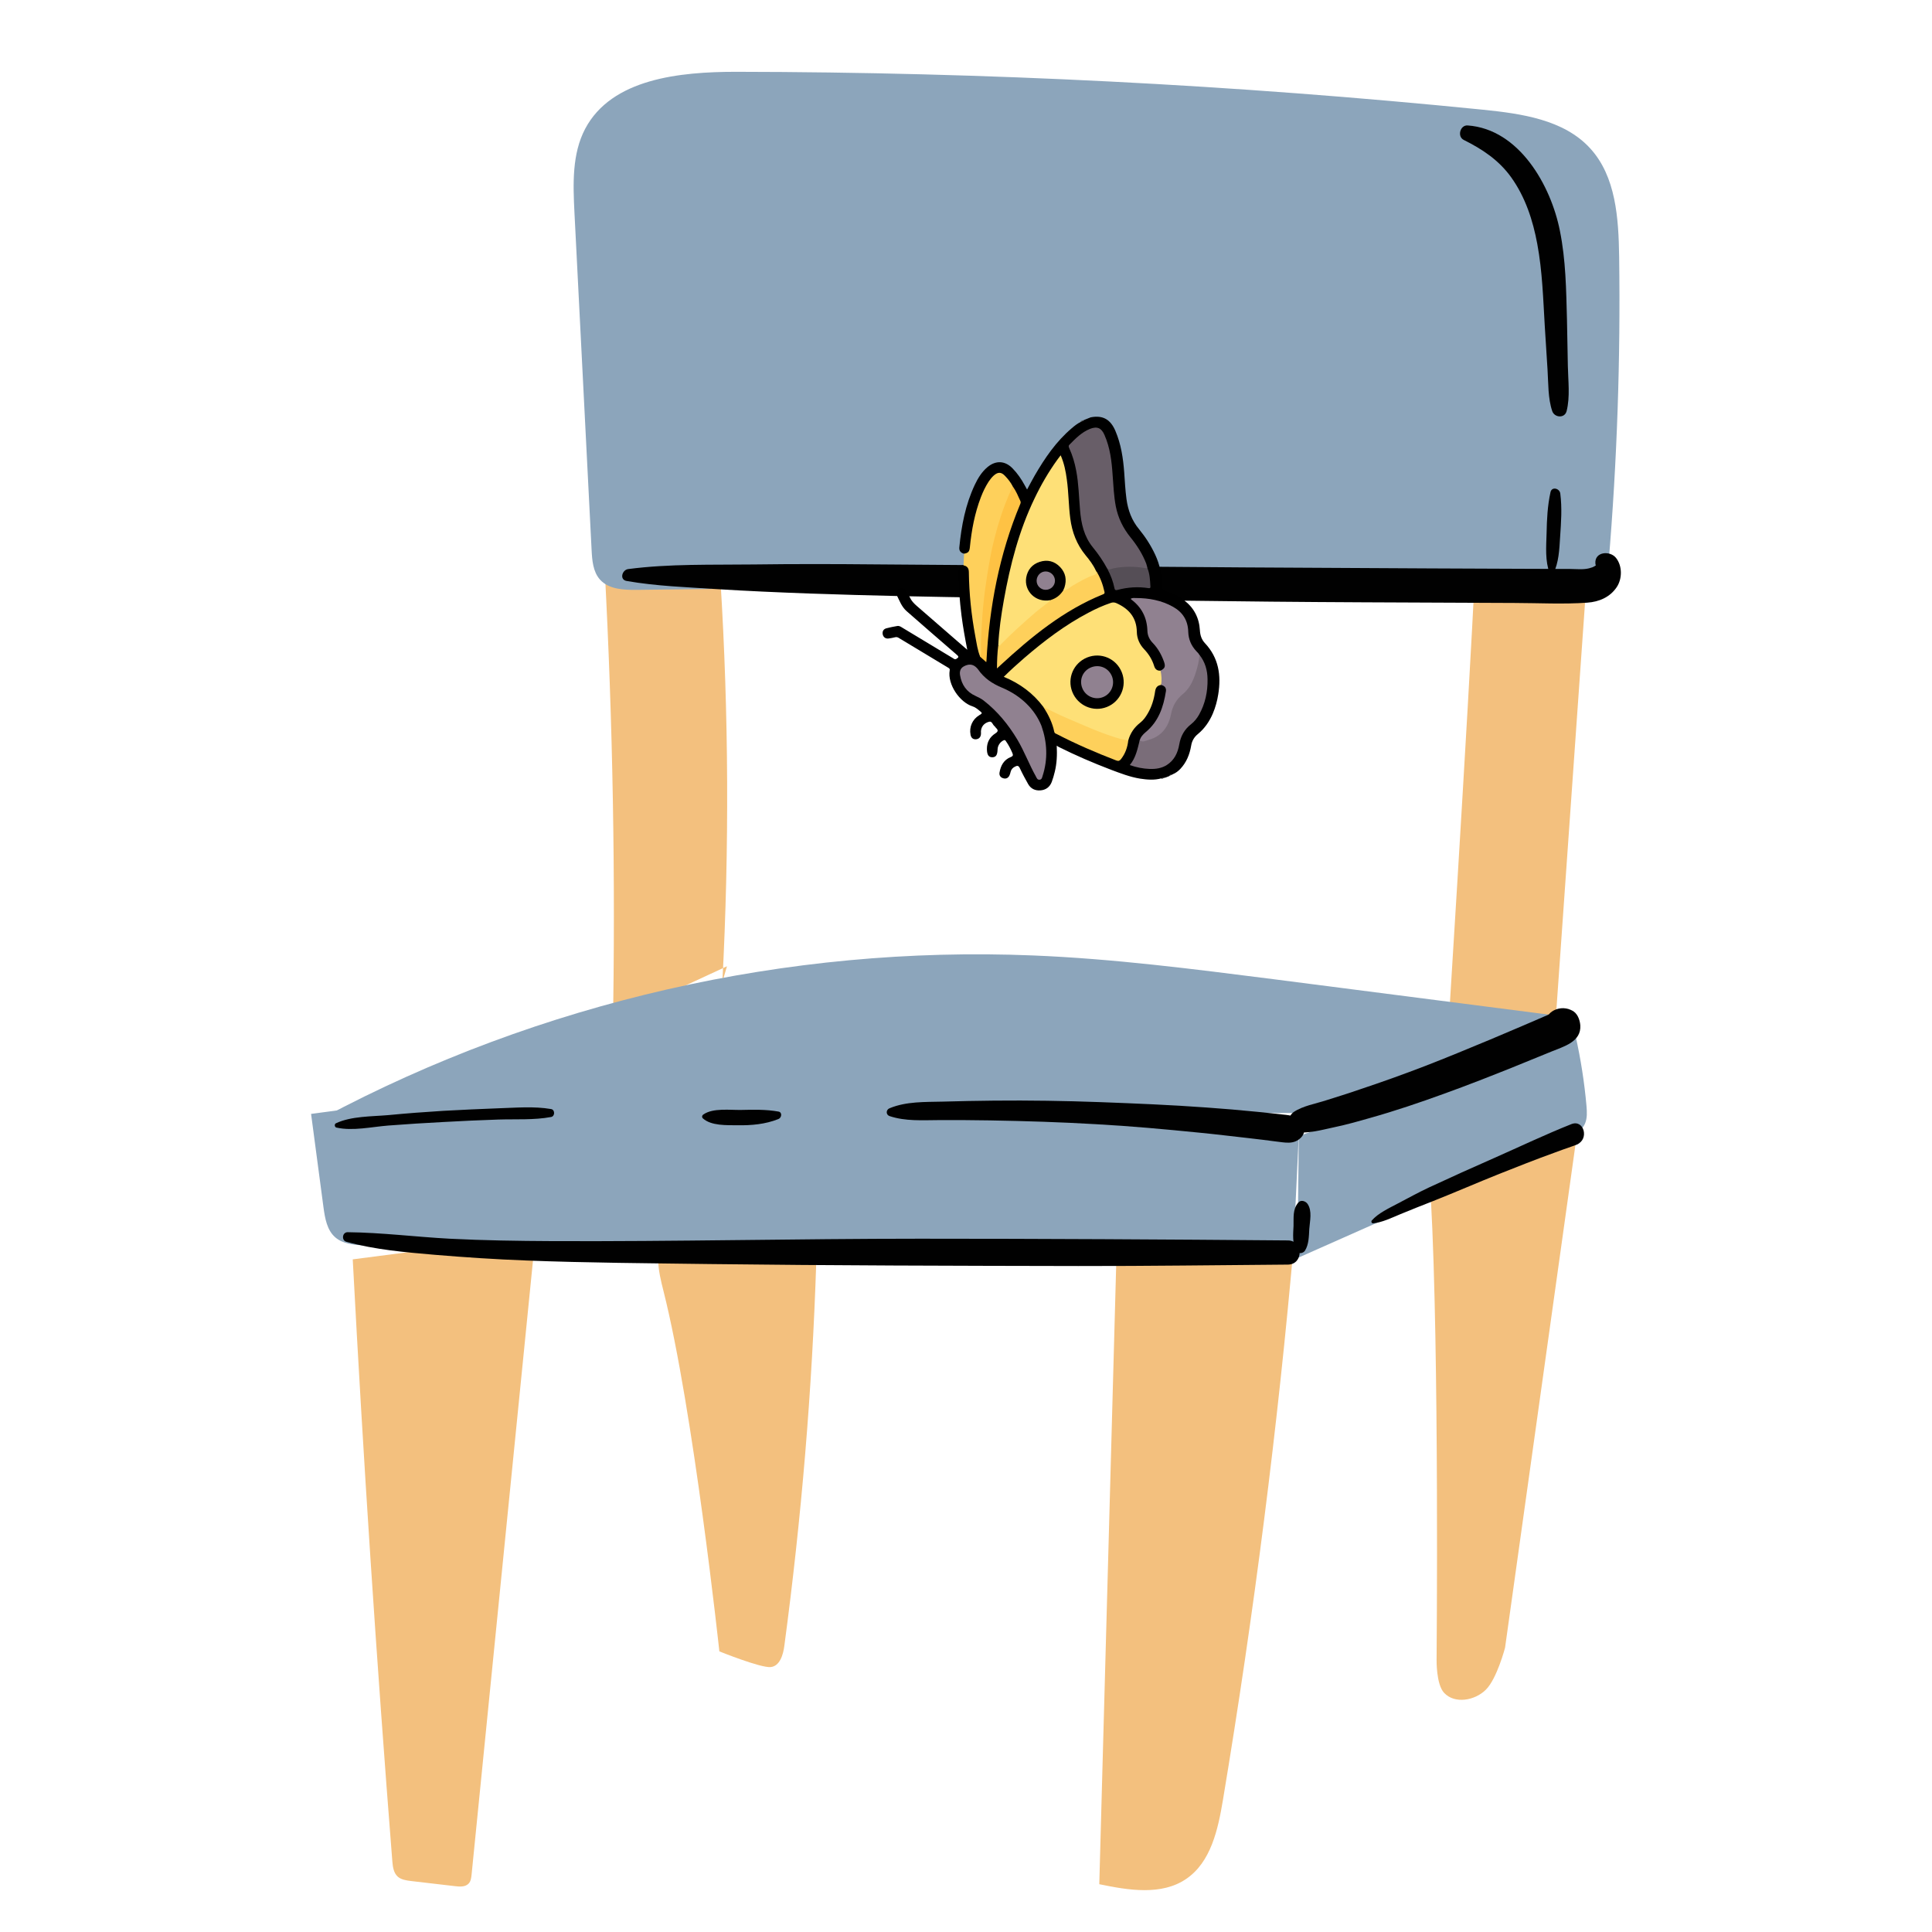 <?xml version="1.0" encoding="utf-8"?>
<!-- Generator: Adobe Illustrator 16.0.2, SVG Export Plug-In . SVG Version: 6.00 Build 0)  -->
<!DOCTYPE svg PUBLIC "-//W3C//DTD SVG 1.1//EN" "http://www.w3.org/Graphics/SVG/1.1/DTD/svg11.dtd">
<svg version="1.1" id="Layer_1" xmlns="http://www.w3.org/2000/svg" xmlns:xlink="http://www.w3.org/1999/xlink" x="0px" y="0px"
	 width="85px" height="85px" viewBox="0 0 85 85" enable-background="new 0 0 85 85" xml:space="preserve">
<g>
	<g>
		<g>
			<path fill="#F3C07E" d="M15.519,55.407c0.466,8.832,1.046,17.656,1.741,26.471c0.021,0.244,0.051,0.508,0.229,0.677
				c0.152,0.143,0.376,0.174,0.583,0.201c0.652,0.075,1.304,0.152,1.955,0.228c0.207,0.027,0.447,0.036,0.588-0.112
				c0.101-0.103,0.119-0.258,0.133-0.398c0.937-9.37,1.873-18.739,2.811-28.112"/>
			<path fill="#F3C07E" d="M49.119,55.251c-0.253,9.215-0.503,18.433-0.755,27.646c1.288,0.268,2.742,0.508,3.827-0.235
				c1.086-0.74,1.396-2.173,1.613-3.468c1.364-8.188,2.417-16.428,3.139-24.698"/>
			<path fill="#F3C07E" d="M62.953,52.751c0.374,6.755,0.251,20.28,0.251,20.28s-0.019,1.075,0.33,1.447
				c0.466,0.5,1.353,0.344,1.838-0.138c0.487-0.482,0.844-1.847,0.844-1.847l3.195-22.826"/>
			<path fill="#F3C07E" d="M28.957,55.431c0.007,0.47,0.123,0.927,0.237,1.382c1.313,5.213,2.455,15.841,2.455,15.841
				s1.825,0.737,2.259,0.69c0.397-0.04,0.55-0.536,0.6-0.937c0.749-5.597,1.223-11.234,1.404-16.884"/>
			<path fill="#F3C07E" d="M27.061,44.792c-0.034,0.226-0.062,0.449-0.101,0.676c0.126-6.838,0.003-13.681-0.36-20.505l5.098,0.586
				c0.363,5.864,0.39,11.764,0.084,17.644c0.07-0.228,0.137-0.454,0.202-0.681"/>
			<path fill="#F3C07E" d="M63.55,47.978c0,0,1.078-17.06,1.347-22.908l5.103-2.319c-0.569,8.104-1.14,16.21-1.711,24.311"/>
			<path fill="#8CA5BB" d="M14.983,48.834c14.059-0.354,28.139,0.032,42.156,1.146c-0.072,1.583-0.149,3.162-0.223,4.74
				c-13.649,0.509-27.333,1.018-40.958,0.073c-0.422-0.029-0.879-0.073-1.2-0.349c-0.374-0.316-0.461-0.849-0.527-1.333
				c-0.179-1.368-0.362-2.739-0.545-4.104"/>
			<path fill="#8CA5BB" d="M14.232,49.164c9.527-5.083,20.423-7.572,31.214-7.128c3.54,0.143,7.062,0.598,10.577,1.044
				c4.432,0.57,8.856,1.14,13.289,1.71c-3.869,1.385-7.733,2.785-11.604,4.172"/>
			<path fill="#8CA5BB" d="M69.321,45.588c0.227,1.013,0.387,2.037,0.478,3.068c0.021,0.266,0.039,0.536-0.067,0.78
				c-0.16,0.359-0.55,0.547-0.909,0.705c-3.912,1.739-7.825,3.47-11.737,5.207l0.055-5.365L69.321,45.588z"/>
			<path fill="#8CA5BB" d="M69.9,25.443c-13.957,0.17-27.912,0.339-41.873,0.509c-0.583,0.007-1.246-0.02-1.633-0.456
				c-0.304-0.343-0.343-0.843-0.366-1.3c-0.249-4.951-0.504-9.903-0.755-14.856c-0.062-1.249-0.109-2.569,0.472-3.674
				c1.17-2.207,4.153-2.507,6.646-2.507c10.965,0.014,21.928,0.57,32.845,1.667c1.7,0.173,3.563,0.433,4.721,1.696
				c1.14,1.241,1.253,3.081,1.279,4.764c0.063,4.497-0.089,9.001-0.466,13.483"/>
			<g>
				<path fill="#010101" d="M14.803,49.609c0.712,0.161,1.56-0.034,2.282-0.09c0.81-0.063,1.616-0.113,2.422-0.155
					c0.811-0.048,1.616-0.08,2.426-0.109c0.761-0.024,1.563,0.029,2.314-0.112c0.174-0.033,0.177-0.318,0-0.349
					c-0.755-0.13-1.557-0.057-2.314-0.034c-0.811,0.032-1.62,0.066-2.426,0.112c-0.81,0.05-1.615,0.11-2.422,0.188
					c-0.729,0.064-1.633,0.042-2.306,0.36C14.7,49.459,14.721,49.593,14.803,49.609L14.803,49.609z"/>
			</g>
			<g>
				<path fill="#010101" d="M57.027,49.806c0.54,0.073,1.103-0.09,1.632-0.203c0.553-0.113,1.1-0.27,1.64-0.424
					c1.085-0.305,2.157-0.669,3.215-1.053c1.063-0.383,2.113-0.795,3.164-1.219c0.522-0.21,1.043-0.427,1.568-0.639
					c0.538-0.225,1.33-0.421,1.281-1.163c-0.023-0.25-0.128-0.544-0.379-0.654c-0.015-0.006-0.032-0.014-0.042-0.021
					c-0.552-0.25-1.28,0.16-1.078,0.83c0.002,0.014,0.01,0.032,0.013,0.038c0.025-0.192,0.048-0.388,0.077-0.582
					c0.146-0.133,0.133-0.154-0.039-0.055c-0.143,0.064-0.282,0.122-0.427,0.185c-0.238,0.104-0.467,0.204-0.707,0.304
					c-0.462,0.196-0.918,0.393-1.384,0.587c-0.953,0.396-1.896,0.788-2.861,1.162c-0.959,0.369-1.93,0.717-2.901,1.039
					c-0.487,0.172-0.971,0.316-1.461,0.473c-0.461,0.15-1.021,0.243-1.421,0.513C56.613,49.137,56.576,49.745,57.027,49.806
					L57.027,49.806z"/>
			</g>
			<g>
				<path fill="#010101" d="M30.924,49.204c0.367,0.333,1.052,0.297,1.516,0.303c0.614,0.01,1.232-0.043,1.805-0.273
					c0.143-0.051,0.185-0.301,0-0.33c-0.543-0.097-1.094-0.083-1.639-0.071c-0.487,0.009-1.241-0.095-1.657,0.198
					C30.889,49.066,30.866,49.149,30.924,49.204L30.924,49.204z"/>
			</g>
			<g>
				<path fill="#010101" d="M39.146,49.106c0.689,0.229,1.429,0.178,2.15,0.174c0.748-0.004,1.507,0,2.259,0.013
					c1.56,0.027,3.124,0.076,4.679,0.168c1.51,0.082,3.008,0.22,4.515,0.37c0.746,0.072,1.499,0.166,2.247,0.249
					c0.372,0.041,0.748,0.09,1.119,0.138c0.424,0.046,0.813,0.159,1.135-0.181c0.148-0.157,0.182-0.384,0.074-0.574
					c-0.202-0.359-0.507-0.389-0.891-0.429c-0.371-0.044-0.745-0.078-1.115-0.118c-0.747-0.075-1.5-0.139-2.244-0.191
					c-1.557-0.114-3.112-0.177-4.67-0.236c-1.559-0.057-3.117-0.081-4.683-0.066c-0.753,0.008-1.507,0.022-2.259,0.044
					c-0.77,0.019-1.586-0.011-2.31,0.286C38.977,48.809,38.957,49.043,39.146,49.106L39.146,49.106z"/>
			</g>
			<g>
				<path fill="#010101" d="M57.415,55.022c0.171-0.278,0.171-0.635,0.188-0.951c0.025-0.357,0.137-0.794-0.077-1.106
					c-0.09-0.128-0.304-0.193-0.412-0.05c-0.247,0.293-0.194,0.652-0.204,1.021c-0.019,0.363-0.054,0.751,0.106,1.088
					C57.095,55.181,57.329,55.157,57.415,55.022L57.415,55.022z"/>
			</g>
			<g>
				<path fill="#010101" d="M15.242,54.634c1.269,0.351,2.589,0.46,3.895,0.573c1.34,0.112,2.679,0.2,4.021,0.25
					c2.689,0.104,5.377,0.119,8.068,0.156c5.404,0.066,10.805,0.077,16.21,0.087c3.08,0.004,6.152-0.04,9.229-0.063
					c0.686-0.007,0.686-1.056,0-1.063c-5.398-0.046-10.795-0.076-16.194-0.076c-5.397,0-10.792,0.129-16.186,0.106
					c-1.503-0.007-3.007-0.03-4.505-0.106c-1.496-0.08-2.986-0.271-4.482-0.286C15.057,54.208,15.011,54.572,15.242,54.634
					L15.242,54.634z"/>
			</g>
			<g>
				<path fill="#010101" d="M60.411,53.821c0.391-0.034,0.832-0.25,1.194-0.4c0.464-0.189,0.939-0.384,1.411-0.565
					c0.991-0.391,1.96-0.816,2.95-1.211c0.799-0.318,1.603-0.635,2.416-0.929c0.25-0.094,0.485-0.177,0.736-0.264
					c0.101-0.036,0.19-0.066,0.284-0.106c0.05-0.025,0.179-0.086-0.018,0c0.54-0.22,0.31-1.109-0.25-0.889
					c-1.137,0.452-2.246,0.982-3.368,1.478c-0.97,0.426-1.938,0.862-2.904,1.312c-0.463,0.217-0.913,0.467-1.365,0.703
					c-0.372,0.198-0.871,0.427-1.147,0.75C60.317,53.733,60.339,53.828,60.411,53.821L60.411,53.821z"/>
			</g>
			<g>
				<path fill="#010101" d="M27.567,25.56c1.316,0.229,2.637,0.272,3.971,0.359c1.349,0.085,2.709,0.143,4.062,0.193
					c2.709,0.096,5.419,0.149,8.127,0.187c5.419,0.092,10.841,0.176,16.257,0.2c2.224,0.012,4.442,0.021,6.667,0.029
					c1.053,0.003,2.128,0.061,3.18-0.013c0.529-0.037,1.004-0.244,1.298-0.683c0.246-0.37,0.249-0.923-0.023-1.276
					c-0.256-0.344-0.965-0.296-0.915,0.246c0.021,0.156,0.048,0.05-0.006,0.09c-0.085,0.06-0.179,0.087-0.278,0.113
					c-0.253,0.063-0.554,0.03-0.819,0.027c-0.705-0.003-1.408-0.003-2.113-0.007c-1.354-0.004-2.71-0.011-4.064-0.017
					c-2.709-0.015-5.422-0.027-8.13-0.044c-5.424-0.033-10.838-0.1-16.257-0.133c-1.785-0.017-3.574-0.021-5.362,0.003
					c-1.841,0.023-3.704-0.035-5.526,0.203C27.369,25.074,27.244,25.502,27.567,25.56L27.567,25.56z"/>
			</g>
			<g>
				<path fill="#010101" d="M68.334,25.256c0.251-0.52,0.269-1.069,0.305-1.635c0.044-0.644,0.089-1.266,0.007-1.909
					c-0.029-0.227-0.373-0.32-0.431-0.057c-0.132,0.603-0.159,1.192-0.172,1.813c-0.017,0.603-0.071,1.199,0.14,1.772
					C68.205,25.296,68.301,25.327,68.334,25.256L68.334,25.256z"/>
			</g>
			<g>
				<path fill="#010101" d="M68.925,18.085c0.158-0.627,0.066-1.34,0.054-1.979c-0.01-0.687-0.026-1.365-0.039-2.053
					c-0.035-1.303-0.05-2.612-0.311-3.898c-0.393-1.99-1.789-4.475-4.059-4.636c-0.332-0.023-0.468,0.49-0.172,0.637
					c0.82,0.408,1.549,0.892,2.089,1.647c0.622,0.869,0.956,1.893,1.148,2.935c0.223,1.197,0.258,2.423,0.33,3.633
					c0.038,0.632,0.078,1.262,0.12,1.895c0.038,0.587,0.015,1.259,0.207,1.823C68.393,18.379,68.843,18.416,68.925,18.085
					L68.925,18.085z"/>
			</g>
		</g>
	</g>
	<g>
		<path d="M51.099,34.244c-0.313,0.086-0.624,0.061-0.939,0.013c-0.441-0.071-0.858-0.233-1.277-0.39
			c-0.784-0.299-1.557-0.631-2.309-1.007c-0.022-0.011-0.046-0.027-0.082-0.054c0.021,0.408,0.004,0.786-0.087,1.153
			c-0.036,0.152-0.08,0.303-0.134,0.447c-0.088,0.222-0.258,0.349-0.494,0.367c-0.231,0.019-0.422-0.069-0.54-0.272
			c-0.13-0.229-0.256-0.463-0.368-0.703c-0.057-0.118-0.11-0.123-0.213-0.07c-0.098,0.049-0.165,0.12-0.193,0.229
			c-0.014,0.055-0.026,0.114-0.053,0.164c-0.058,0.112-0.151,0.155-0.27,0.12c-0.118-0.033-0.184-0.122-0.166-0.246
			c0.05-0.307,0.187-0.565,0.492-0.687c0.116-0.046,0.11-0.09,0.069-0.19c-0.077-0.177-0.163-0.346-0.275-0.504
			c-0.024-0.031-0.036-0.071-0.098-0.046c-0.148,0.062-0.268,0.23-0.272,0.397c-0.007,0.253-0.07,0.346-0.23,0.352
			c-0.168,0.001-0.236-0.109-0.24-0.358c-0.004-0.302,0.126-0.537,0.374-0.694c0.129-0.083,0.126-0.147,0.024-0.242
			c-0.024-0.023-0.042-0.061-0.07-0.081c-0.078-0.063-0.104-0.221-0.227-0.189c-0.233,0.056-0.356,0.227-0.364,0.43
			c0,0.041,0.008,0.083,0,0.126c-0.014,0.132-0.094,0.208-0.224,0.217c-0.132,0.007-0.21-0.074-0.233-0.202
			c-0.067-0.336,0.082-0.675,0.378-0.854c0.15-0.092,0.15-0.092,0.016-0.201c-0.096-0.079-0.193-0.159-0.313-0.195
			c-0.55-0.175-1.104-0.955-0.998-1.583c0.012-0.061-0.014-0.083-0.058-0.11c-0.733-0.441-1.465-0.881-2.197-1.324
			c-0.049-0.027-0.092-0.034-0.146-0.021c-0.097,0.022-0.192,0.045-0.289,0.055c-0.133,0.019-0.237-0.062-0.259-0.192
			c-0.021-0.132,0.043-0.226,0.168-0.258c0.154-0.042,0.313-0.071,0.471-0.099c0.091-0.018,0.158,0.032,0.23,0.076
			c0.74,0.444,1.475,0.889,2.212,1.333c0.051,0.027,0.092,0.082,0.167,0.033c0.079-0.054,0.124-0.081,0.021-0.17
			c-0.742-0.636-1.474-1.281-2.213-1.924c-0.223-0.194-0.317-0.468-0.443-0.721c-0.054-0.107,0.01-0.218,0.121-0.269
			c0.11-0.053,0.217-0.024,0.287,0.079c0.066,0.098,0.129,0.201,0.177,0.307c0.069,0.152,0.179,0.264,0.3,0.37
			c0.696,0.603,1.391,1.208,2.087,1.813c0.037,0.03,0.077,0.064,0.137,0.117c-0.102-0.521-0.191-1.015-0.254-1.51
			c-0.079-0.627-0.126-1.256-0.136-1.888c-0.003-0.192,0.04-0.25,0.23-0.311c0.176-0.016,0.271,0.081,0.278,0.285
			c0.009,0.327,0.024,0.651,0.047,0.979c0.063,0.869,0.199,1.73,0.389,2.58c0.011,0.047,0.021,0.089,0.043,0.132
			c0.052,0.075,0.137,0.111,0.2,0.201c0.032-0.079,0.028-0.144,0.032-0.208c0.095-1.822,0.428-3.6,0.967-5.343
			c0.12-0.382,0.25-0.758,0.416-1.124c0.1-0.222,0.076-0.407-0.029-0.6c-0.068-0.123-0.122-0.25-0.206-0.365
			c-0.095-0.148-0.195-0.294-0.316-0.421c-0.175-0.184-0.305-0.188-0.48-0.018c-0.24,0.226-0.384,0.515-0.501,0.812
			c-0.278,0.698-0.435,1.424-0.507,2.169c-0.011,0.097-0.017,0.2-0.066,0.285c-0.053,0.092-0.11,0.184-0.242,0.122
			c-0.145-0.035-0.229-0.121-0.215-0.277c0.091-0.953,0.271-1.888,0.682-2.76c0.139-0.292,0.307-0.566,0.558-0.776
			c0.369-0.306,0.776-0.284,1.108,0.062c0.216,0.221,0.386,0.475,0.532,0.743c0.027,0.055,0.061,0.107,0.101,0.182
			c0.117-0.217,0.222-0.416,0.333-0.611c0.446-0.77,0.943-1.5,1.628-2.082c0.125-0.107,0.254-0.212,0.407-0.284
			c0.036-0.043,0.105-0.032,0.141-0.083c0.097-0.038,0.194-0.078,0.289-0.116c0.537-0.104,0.873,0.091,1.088,0.597
			c0.249,0.584,0.34,1.194,0.387,1.819c0.028,0.392,0.048,0.787,0.1,1.178c0.067,0.494,0.233,0.944,0.557,1.331
			c0.283,0.347,0.524,0.722,0.711,1.127c0.196,0.424,0.292,0.876,0.3,1.343c0.003,0.153,0.052,0.22,0.194,0.262
			c0.28,0.08,0.541,0.212,0.774,0.391c0.435,0.333,0.663,0.774,0.694,1.32c0.013,0.216,0.07,0.403,0.22,0.565
			c0.609,0.646,0.724,1.422,0.587,2.259c-0.046,0.286-0.122,0.567-0.237,0.838c-0.15,0.349-0.357,0.653-0.65,0.897
			c-0.171,0.136-0.271,0.307-0.305,0.524c-0.066,0.381-0.204,0.729-0.475,1.016c-0.098,0.103-0.208,0.185-0.34,0.238
			c-0.048,0.026-0.112,0.026-0.146,0.078c-0.06,0.022-0.116,0.046-0.176,0.069C51.199,34.192,51.156,34.253,51.099,34.244z"/>
		<path fill="#494949" d="M47.688,18.474c-0.029,0.059-0.082,0.074-0.141,0.083c-0.004-0.007-0.004-0.018-0.004-0.025
			C47.591,18.514,47.642,18.492,47.688,18.474z"/>
		<path fill="#3F3F3F" d="M51.099,34.244c0.048-0.031,0.099-0.059,0.16-0.033c-0.048,0.019-0.097,0.036-0.143,0.057
			C51.112,34.259,51.106,34.25,51.099,34.244z"/>
		<path fill="#424242" d="M51.569,34.055c-0.001,0.011,0,0.021,0.008,0.027c-0.048,0.02-0.097,0.039-0.145,0.058
			C51.457,34.079,51.511,34.069,51.569,34.055z"/>
		<path fill="#FED05B" d="M42.416,24.361c0.184-0.034,0.236-0.09,0.255-0.291c0.074-0.75,0.212-1.483,0.482-2.191
			c0.093-0.242,0.204-0.476,0.346-0.693c0.063-0.094,0.134-0.184,0.217-0.26c0.191-0.171,0.339-0.166,0.51,0.021
			c0.128,0.135,0.244,0.281,0.328,0.447c0,0.069-0.021,0.132-0.048,0.193c-0.576,1.29-0.881,2.651-1.083,4.042
			c-0.149,1.028-0.223,2.058-0.229,3.098c0,0.06,0.04,0.151-0.068,0.172c-0.121-0.29-0.157-0.597-0.216-0.902
			c-0.175-0.936-0.273-1.878-0.285-2.831c-0.002-0.166-0.074-0.262-0.235-0.292C42.398,24.704,42.408,24.533,42.416,24.361z"/>
		<path fill="#FEE077" d="M45.909,31.108c-0.451-0.604-1.033-1.037-1.747-1.331c0.298-0.294,0.598-0.566,0.905-0.831
			c0.877-0.754,1.792-1.45,2.824-1.991c0.314-0.167,0.639-0.315,0.979-0.429c0.08-0.029,0.155-0.028,0.239,0.006
			c0.551,0.245,0.897,0.633,0.907,1.269c0.005,0.296,0.123,0.555,0.328,0.769c0.198,0.21,0.347,0.449,0.433,0.728
			c0.042,0.143,0.128,0.219,0.284,0.208c0.104,0.139,0.114,0.499,0.019,0.63c-0.164,0.019-0.235,0.12-0.259,0.277
			c-0.05,0.345-0.147,0.676-0.326,0.979c-0.09,0.153-0.19,0.296-0.33,0.404c-0.261,0.203-0.438,0.461-0.526,0.78
			c-0.056,0.049-0.118,0.022-0.178,0.008c-0.317-0.06-0.617-0.174-0.918-0.284c-0.654-0.24-1.288-0.537-1.936-0.807
			c-0.188-0.079-0.363-0.193-0.554-0.269C45.995,31.202,45.95,31.159,45.909,31.108z"/>
		<path fill="#FEE077" d="M43.919,28.402c0.032-0.674,0.128-1.339,0.247-2.002c0.275-1.542,0.664-3.049,1.348-4.468
			c0.284-0.595,0.614-1.165,1.001-1.702c0.044-0.062,0.09-0.121,0.15-0.199c0.155,0.355,0.224,0.709,0.271,1.065
			c0.08,0.569,0.077,1.146,0.152,1.716c0.078,0.601,0.285,1.143,0.671,1.614c0.172,0.207,0.336,0.422,0.45,0.668
			c0.088,0.163,0.086,0.191-0.076,0.252c-0.398,0.146-0.758,0.369-1.12,0.586c-0.066,0.039-0.128,0.09-0.215,0.073
			c-0.071-0.045-0.04-0.109-0.019-0.164c0.113-0.296,0.071-0.573-0.13-0.815c-0.226-0.271-0.524-0.355-0.868-0.279
			c-0.29,0.065-0.549,0.365-0.593,0.688c-0.045,0.347,0.114,0.682,0.398,0.829c0.152,0.08,0.313,0.132,0.491,0.117
			c0.045-0.003,0.094-0.01,0.136,0.016c0.022,0.073-0.03,0.105-0.074,0.136c-0.732,0.562-1.413,1.18-2.061,1.834
			C43.996,28.45,43.991,28.448,43.919,28.402z"/>
		<path fill="#685E68" d="M48.722,25.032c-0.182-0.337-0.396-0.654-0.641-0.952c-0.388-0.476-0.514-1.041-0.563-1.634
			c-0.051-0.581-0.06-1.167-0.171-1.745c-0.063-0.336-0.16-0.665-0.302-0.977c-0.021-0.053-0.05-0.102,0.004-0.156
			c0.271-0.277,0.538-0.549,0.903-0.698c0.315-0.125,0.506-0.044,0.639,0.263c0.25,0.563,0.32,1.163,0.36,1.771
			c0.035,0.459,0.053,0.918,0.14,1.374c0.1,0.51,0.319,0.957,0.644,1.36c0.287,0.352,0.529,0.732,0.694,1.156
			c0.023,0.068,0.038,0.139,0.057,0.211c-0.061,0.05-0.128,0.025-0.191,0.016c-0.465-0.063-0.927-0.067-1.385,0.051
			C48.838,25.085,48.776,25.09,48.722,25.032z"/>
		<path fill="#908190" d="M51.08,30.135c0.043-0.212,0.022-0.422-0.02-0.631c0.187-0.091,0.223-0.179,0.156-0.375
			c-0.108-0.313-0.265-0.596-0.493-0.835c-0.147-0.15-0.237-0.329-0.242-0.541c-0.016-0.571-0.247-1.03-0.702-1.372
			c-0.014-0.009-0.021-0.023-0.033-0.037c0.073-0.048,0.154-0.035,0.228-0.033c0.573,0,1.127,0.101,1.632,0.384
			c0.428,0.237,0.659,0.603,0.672,1.099c0.01,0.332,0.13,0.614,0.355,0.854c0.051,0.054,0.106,0.102,0.137,0.171
			c0.027,0.046,0.031,0.095,0.024,0.147c-0.084,0.582-0.265,1.121-0.675,1.561c-0.015,0.015-0.028,0.032-0.044,0.042
			c-0.304,0.213-0.456,0.511-0.517,0.874c-0.032,0.204-0.116,0.396-0.227,0.575c-0.239,0.389-0.608,0.561-1.04,0.633
			c-0.058,0.008-0.144,0.043-0.151-0.072c0.044-0.156,0.147-0.27,0.268-0.371c0.566-0.467,0.78-1.107,0.888-1.798
			C51.319,30.253,51.225,30.167,51.08,30.135z"/>
		<path fill="#908190" d="M45.82,31.936c0.251,0.714,0.292,1.462,0.046,2.214c-0.021,0.068-0.035,0.148-0.13,0.155
			c-0.099,0.007-0.124-0.075-0.16-0.142c-0.298-0.532-0.509-1.106-0.818-1.626c-0.393-0.655-0.875-1.247-1.485-1.719
			c-0.108-0.081-0.228-0.142-0.351-0.198c-0.396-0.177-0.616-0.494-0.684-0.916c-0.026-0.155,0.01-0.302,0.167-0.387
			c0.2-0.108,0.371-0.103,0.521,0.023c0.039,0.034,0.078,0.071,0.107,0.114c0.264,0.385,0.632,0.629,1.06,0.805
			C44.91,30.603,45.53,31.205,45.82,31.936z"/>
		<path fill="#7A6D79" d="M50.141,32.577c0.138,0.091,0.265,0.01,0.392-0.025c0.58-0.16,0.877-0.576,0.988-1.137
			c0.072-0.355,0.227-0.637,0.513-0.874c0.37-0.301,0.526-0.745,0.645-1.192c0.048-0.177,0.08-0.353,0.092-0.537
			c0.25,0.311,0.351,0.677,0.356,1.067c0.01,0.554-0.101,1.081-0.375,1.568c-0.09,0.158-0.205,0.301-0.348,0.414
			c-0.294,0.229-0.459,0.523-0.521,0.891c-0.065,0.366-0.214,0.692-0.546,0.904c-0.23,0.147-0.491,0.183-0.757,0.174
			c-0.292-0.011-0.578-0.066-0.875-0.17C49.972,33.343,50.044,32.956,50.141,32.577z"/>
		<path fill="#FED05B" d="M43.919,28.402c0.061,0.046,0.084-0.016,0.108-0.043c0.486-0.502,1.005-0.963,1.531-1.418
			c0.182-0.155,0.374-0.294,0.561-0.439c0.035-0.029,0.073-0.056,0.094-0.1c0.002-0.005,0-0.013,0.006-0.017
			c0.206-0.112,0.383-0.264,0.559-0.414c0.18,0.001,0.294-0.137,0.432-0.215c0.293-0.168,0.583-0.346,0.907-0.451
			c0.126-0.04,0.15-0.103,0.094-0.213c0.188,0.289,0.307,0.608,0.381,0.945c0.016,0.068-0.007,0.088-0.064,0.111
			c-1.733,0.7-3.152,1.865-4.509,3.116c-0.043,0.041-0.088,0.084-0.156,0.145C43.863,29.06,43.879,28.731,43.919,28.402z"/>
		<path fill="#FEC244" d="M43.126,28.897c0.075-0.181,0.027-0.374,0.03-0.56c0.031-0.879,0.085-1.755,0.217-2.626
			c0.078-0.544,0.166-1.084,0.282-1.618c0.143-0.625,0.314-1.241,0.54-1.84c0.108-0.291,0.229-0.578,0.36-0.856
			c0.144,0.198,0.236,0.422,0.337,0.644c0.021,0.049,0.015,0.088-0.005,0.135c-0.923,2.207-1.359,4.521-1.487,6.901
			c0,0.017-0.005,0.032-0.009,0.055C43.299,29.05,43.209,28.973,43.126,28.897z"/>
		<path fill="#FED05B" d="M45.909,31.108c0.335,0.165,0.67,0.331,1.01,0.478c0.776,0.331,1.543,0.685,2.356,0.918
			c0.12,0.033,0.24,0.049,0.364,0.073c-0.034,0.306-0.131,0.583-0.324,0.826c-0.057,0.068-0.104,0.092-0.2,0.056
			c-0.891-0.343-1.772-0.721-2.622-1.163c-0.046-0.022-0.097-0.033-0.11-0.098C46.303,31.803,46.125,31.447,45.909,31.108z"/>
		<path fill="#554E56" d="M48.722,25.032c0.099,0.051,0.183-0.013,0.27-0.028c0.45-0.09,0.9-0.088,1.355-0.015
			c0.047,0.009,0.092,0.009,0.139,0.016c0.101,0.253,0.112,0.521,0.127,0.79c0.008,0.071-0.016,0.092-0.084,0.081
			c-0.461-0.072-0.915-0.042-1.367,0.079c-0.061,0.018-0.112,0.013-0.128-0.068C48.974,25.588,48.866,25.303,48.722,25.032z"/>
		<path d="M49.355,29.58c0.239,0.603-0.056,1.287-0.659,1.525c-0.603,0.237-1.282-0.062-1.521-0.669
			c-0.234-0.598,0.057-1.269,0.655-1.51C48.438,28.683,49.115,28.974,49.355,29.58z"/>
		<path d="M46.778,25.973c-0.132,0.216-0.321,0.358-0.565,0.43c-0.639,0.128-1.167-0.398-1.063-0.998
			c0.061-0.338,0.261-0.578,0.589-0.684c0.34-0.113,0.656-0.034,0.906,0.231c0.24,0.256,0.294,0.559,0.187,0.893
			C46.813,25.889,46.797,25.93,46.778,25.973z"/>
		<path fill="#908190" d="M48.921,29.752c0.144,0.365-0.032,0.78-0.398,0.92c-0.36,0.14-0.765-0.04-0.907-0.398
			c-0.147-0.372,0.026-0.772,0.398-0.917C48.382,29.217,48.773,29.389,48.921,29.752z"/>
		<path fill="#908190" d="M46.159,25.921c-0.209,0.083-0.441-0.017-0.524-0.223c-0.081-0.204,0.021-0.448,0.226-0.53
			c0.202-0.079,0.442,0.023,0.524,0.23C46.469,25.606,46.366,25.839,46.159,25.921z"/>
	</g>
</g>
</svg>
